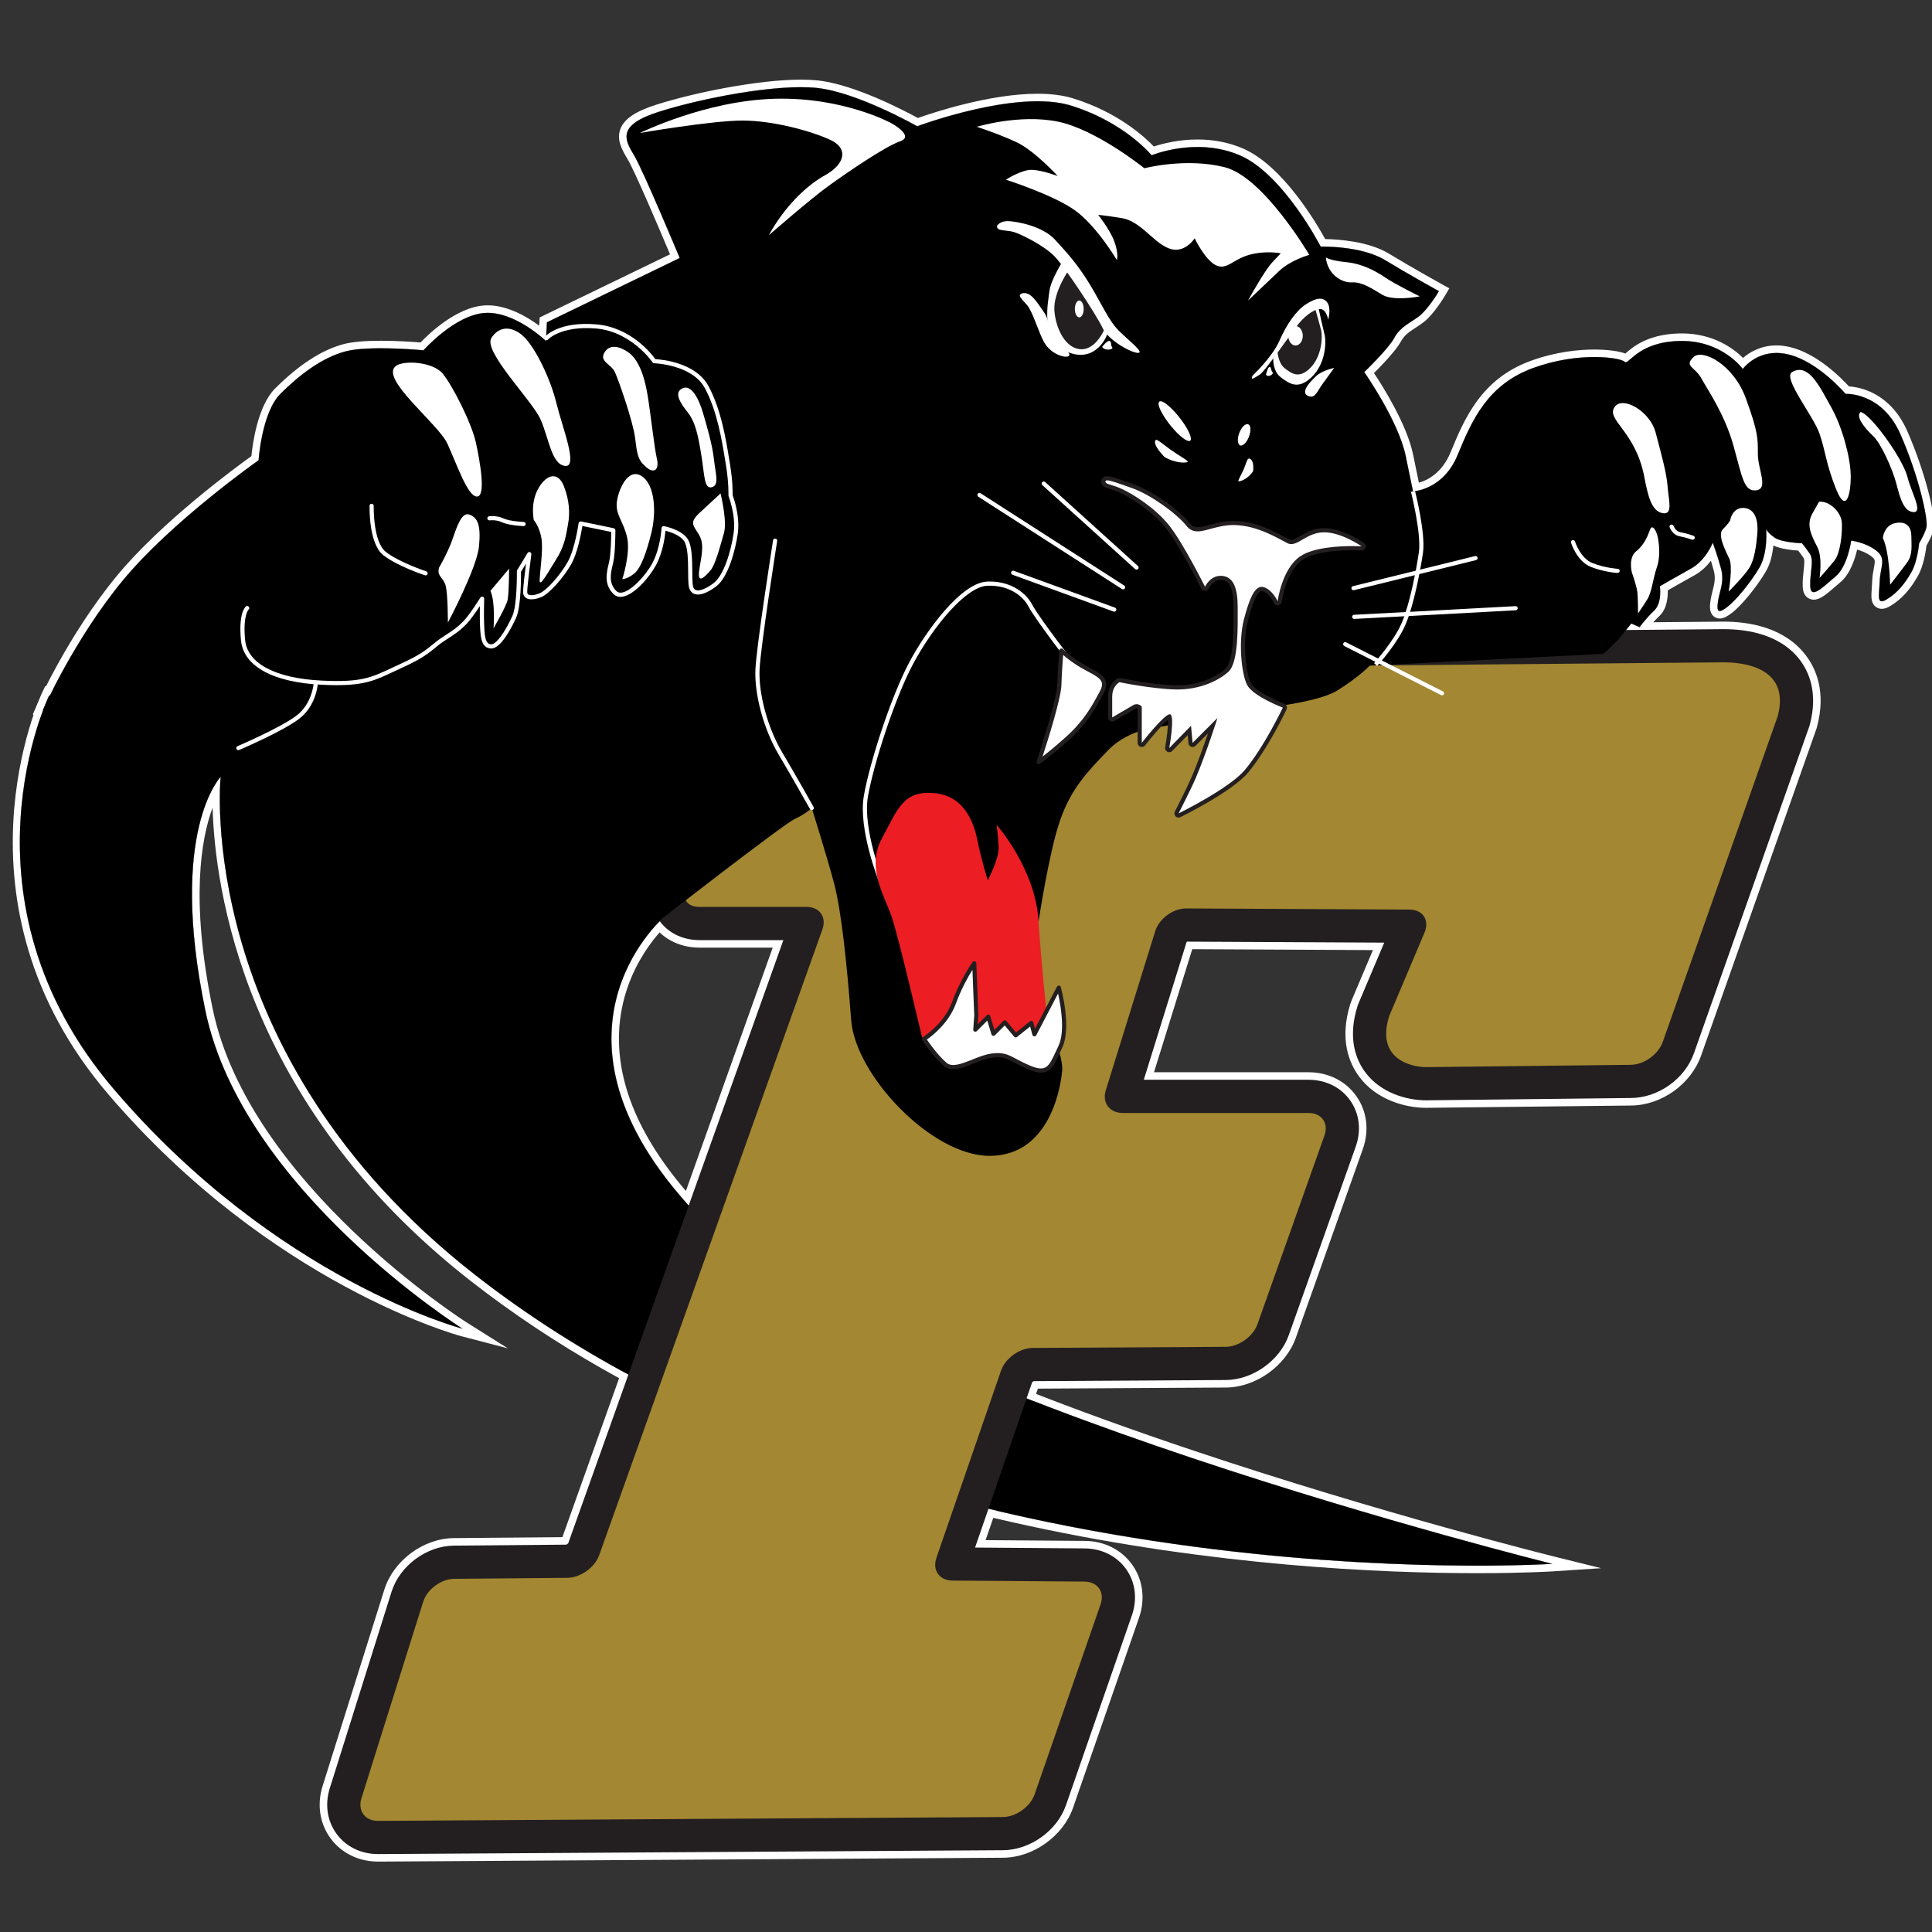 <?xml version="1.0" encoding="UTF-8"?>
<svg width="200px" height="200px" viewBox="0 0 200 200" version="1.1" xmlns="http://www.w3.org/2000/svg" xmlns:xlink="http://www.w3.org/1999/xlink">
    <rect x="0" y="0" width="200" height="200" fill="#333333" stroke="none"/>
    <!-- Generator: Sketch 51.3 (57544) - http://www.bohemiancoding.com/sketch -->
    <title>ferrum</title>
    <desc>Created with Sketch.</desc>
    <defs></defs>
    <g id="ferrum" stroke="none" stroke-width="1" fill="none" fill-rule="evenodd">
        <g id="ferrum_BGL" transform="translate(-2, 7)">
            <g id="ferrum" transform="translate(1.99, 0.071)">
                <g id="g10" transform="translate(101.278, 93.141) scale(-1, 1) rotate(-180) translate(-101.278, -93.141) translate(0.778, 0.641)" fill-rule="nonzero">
                    <g id="g12" transform="translate(0.401, 0)">
                        <path d="M177.255,127.583 L177.107,127.582 L85.523,126.762 C82.96,126.74 80.16,125.117 78.867,122.903 L67.046,102.698 C66.094,101.069 66.033,99.218 66.878,97.745 C67.724,96.271 69.353,95.392 71.238,95.392 L79.925,95.392 L57.653,32.956 C57.604,32.902 57.513,32.837 57.446,32.81 L45.824,32.71 C42.989,32.685 40.208,30.627 39.359,27.92 L32.969,7.59 C32.443,5.918 32.702,4.198 33.677,2.868 C34.652,1.541 36.214,0.778 37.962,0.778 L102.672,1.179 C105.469,1.196 108.268,3.201 109.181,5.842 L116.008,25.502 C116.587,27.178 116.37,28.915 115.413,30.269 C114.455,31.624 112.891,32.407 111.123,32.421 L99.769,32.509 L105.677,49.619 C105.719,49.661 105.791,49.713 105.845,49.737 L125.722,49.853 C128.506,49.867 131.311,51.86 132.241,54.488 L139.176,74.017 C139.772,75.696 139.562,77.437 138.601,78.796 C137.641,80.156 136.071,80.934 134.292,80.934 L117.236,80.934 L121.666,95.19 C121.685,95.205 121.707,95.222 121.727,95.234 L142.127,95.132 L139.47,88.855 L139.405,88.699 L139.354,88.54 C138.315,85.217 139.21,83.008 140.143,81.738 C141.731,79.578 144.447,78.808 146.46,78.808 L167.685,79.047 C170.503,79.074 173.239,81.022 174.189,83.68 L186.101,117.438 L186.148,117.571 L186.186,117.707 C187.053,121.005 186.087,123.184 185.127,124.432 C183.118,127.036 179.738,127.583 177.255,127.583 Z M177.255,124.147 C178.804,124.147 184.255,123.874 182.863,118.582 L170.952,84.836 C170.494,83.554 169.007,82.495 167.648,82.482 L146.499,82.245 C146.487,82.245 146.474,82.245 146.46,82.245 C145.068,82.245 141.216,82.978 142.634,87.515 L146.324,96.234 C146.815,97.503 146.101,98.548 144.741,98.554 L121.63,98.67 C121.624,98.67 121.621,98.67 121.617,98.67 C120.261,98.67 118.823,97.616 118.42,96.321 L113.306,79.86 C112.9,78.562 113.684,77.498 115.045,77.498 L134.292,77.498 C135.651,77.498 136.393,76.45 135.938,75.165 L129.003,55.634 C128.548,54.351 127.062,53.295 125.701,53.289 L105.739,53.174 C104.378,53.167 102.9,52.108 102.457,50.822 L95.769,31.448 C95.326,30.161 96.076,29.101 97.436,29.091 L111.097,28.986 C112.458,28.975 113.206,27.915 112.762,26.631 L105.935,6.966 C105.491,5.681 104.011,4.623 102.65,4.613 L37.979,4.215 C37.974,4.215 37.969,4.215 37.962,4.215 C36.612,4.215 35.841,5.267 36.247,6.559 L42.637,26.892 C43.046,28.191 44.494,29.262 45.854,29.273 L57.557,29.375 C58.918,29.386 60.405,30.445 60.862,31.727 L83.966,96.497 C84.423,97.779 83.683,98.827 82.323,98.827 L71.238,98.827 C69.878,98.827 69.325,99.789 70.012,100.963 L81.832,121.17 C82.519,122.345 84.195,123.315 85.554,123.327 L177.136,124.147 C177.174,124.147 177.214,124.147 177.255,124.147 Z" id="path14" fill="#FFFFFF"></path>
                        <path d="M177.255,124.147 L177.2,123.369 L85.56,122.548 C84.479,122.539 83.05,121.711 82.504,120.777 L70.684,100.57 C70.507,100.267 70.449,99.988 70.533,99.842 C70.616,99.696 70.887,99.606 71.238,99.606 L82.323,99.606 C83.228,99.606 84.007,99.236 84.462,98.591 C84.917,97.946 85.003,97.088 84.7,96.236 L61.595,31.466 C61.026,29.871 59.255,28.61 57.563,28.598 L45.861,28.495 C44.844,28.487 43.685,27.627 43.38,26.657 L36.99,6.326 C36.87,5.943 36.899,5.6 37.075,5.363 C37.249,5.124 37.564,4.993 37.962,4.993 L102.646,5.392 C103.672,5.4 104.865,6.253 105.199,7.22 L112.026,26.886 C112.157,27.263 112.138,27.601 111.971,27.836 C111.804,28.073 111.492,28.205 111.092,28.208 L97.43,28.312 C96.528,28.32 95.749,28.694 95.291,29.341 C94.833,29.988 94.739,30.849 95.033,31.701 L101.721,51.076 C102.274,52.68 104.037,53.943 105.735,53.952 L125.696,54.068 C126.724,54.073 127.927,54.926 128.269,55.894 L135.205,75.425 C135.338,75.801 135.322,76.134 135.159,76.363 C134.998,76.593 134.69,76.719 134.292,76.719 L115.045,76.719 C114.146,76.719 113.359,77.088 112.886,77.73 C112.413,78.373 112.295,79.234 112.562,80.092 L117.677,96.552 C118.182,98.177 119.912,99.449 121.617,99.449 L144.745,99.333 C145.654,99.328 146.429,98.953 146.87,98.305 C147.312,97.658 147.378,96.8 147.05,95.953 L143.351,87.211 C142.965,85.966 143.02,84.94 143.538,84.235 C144.241,83.279 145.706,83.023 146.46,83.023 L167.639,83.26 C168.668,83.271 169.873,84.128 170.219,85.097 L182.128,118.841 C182.455,120.097 182.348,121.133 181.789,121.858 C180.738,123.222 178.268,123.369 177.255,123.369 L177.255,124.147 Z M37.983,3.436 C37.069,3.436 36.288,3.804 35.819,4.44 C35.35,5.08 35.235,5.938 35.504,6.793 L41.895,27.126 C42.406,28.753 44.143,30.038 45.848,30.052 L57.55,30.153 C58.578,30.161 59.784,31.019 60.129,31.989 L83.234,96.759 C83.367,97.133 83.352,97.465 83.19,97.694 C83.028,97.922 82.72,98.049 82.323,98.049 L71.238,98.049 C70.303,98.049 69.553,98.42 69.182,99.067 C68.811,99.715 68.868,100.549 69.34,101.356 L81.16,121.563 C81.985,122.974 83.912,124.091 85.547,124.105 L177.255,124.926 C178.799,124.926 181.602,124.651 183.022,122.809 C183.891,121.682 184.091,120.193 183.615,118.384 L171.687,84.577 C171.117,82.981 169.347,81.72 167.654,81.703 L146.508,81.466 C145.99,81.466 143.576,81.556 142.284,83.313 C141.455,84.438 141.323,85.931 141.891,87.747 L145.608,96.537 C145.74,96.882 145.735,97.206 145.584,97.428 C145.433,97.65 145.131,97.773 144.737,97.776 L121.626,97.892 C120.608,97.892 119.462,97.05 119.164,96.09 L114.049,79.629 C113.929,79.243 113.961,78.897 114.14,78.653 C114.319,78.41 114.641,78.276 115.045,78.276 L134.292,78.276 C135.196,78.276 135.976,77.906 136.431,77.262 C136.887,76.619 136.975,75.759 136.673,74.905 L129.737,55.374 C129.171,53.776 127.399,52.519 125.705,52.511 L105.744,52.395 C104.718,52.389 103.527,51.537 103.193,50.568 L96.505,31.193 C96.374,30.815 96.395,30.476 96.562,30.24 C96.729,30.004 97.042,29.872 97.442,29.869 L111.103,29.764 C112.006,29.757 112.786,29.383 113.243,28.735 C113.7,28.088 113.793,27.229 113.498,26.377 L106.671,6.711 C106.117,5.11 104.353,3.846 102.655,3.835 L37.983,3.436 Z M177.259,126.805 L177.11,126.804 L85.53,125.984 C83.222,125.963 80.702,124.503 79.539,122.511 L67.718,102.304 C66.909,100.922 66.848,99.362 67.553,98.132 C68.258,96.904 69.635,96.17 71.238,96.17 L81.029,96.17 L58.227,32.431 C58.099,32.29 57.912,32.159 57.741,32.089 L57.453,32.032 L45.83,31.931 C43.317,31.91 40.855,30.085 40.102,27.688 L33.712,7.357 C33.261,5.924 33.477,4.456 34.304,3.329 C35.132,2.203 36.464,1.557 37.962,1.557 L102.668,1.957 C105.151,1.973 107.635,3.753 108.446,6.095 L115.273,25.757 C115.767,27.193 115.587,28.674 114.777,29.819 C113.967,30.965 112.632,31.63 111.117,31.642 L98.68,31.74 L105.121,50.165 C105.233,50.278 105.384,50.384 105.525,50.448 L105.84,50.516 L125.717,50.632 C128.192,50.644 130.681,52.414 131.507,54.748 L138.442,74.277 C138.952,75.714 138.778,77.197 137.966,78.346 C137.154,79.496 135.814,80.156 134.292,80.156 L116.178,80.156 L120.991,95.641 L121.516,96.014 L143.3,95.904 L140.095,88.302 C139.156,85.298 139.944,83.324 140.77,82.199 C142.185,80.272 144.638,79.587 146.46,79.587 L167.678,79.825 C170.183,79.85 172.612,81.582 173.456,83.942 L185.367,117.697 L186.186,117.707 L185.432,117.905 C186.218,120.896 185.365,122.847 184.51,123.956 C182.696,126.309 179.567,126.804 177.259,126.805 Z M37.966,0 C35.963,0 34.173,0.878 33.05,2.407 C31.926,3.939 31.625,5.914 32.227,7.826 L38.617,28.154 C39.562,31.168 42.658,33.461 45.817,33.488 L57.051,33.585 L78.821,94.613 L71.238,94.613 C69.072,94.613 67.189,95.638 66.203,97.357 C65.216,99.077 65.281,101.22 66.374,103.091 L78.195,123.296 C79.616,125.731 82.696,127.516 85.516,127.541 L177.255,128.362 C179.912,128.362 183.542,127.762 185.743,124.907 C186.811,123.52 187.886,121.112 186.938,117.509 L186.883,117.311 L174.922,83.421 C173.867,80.464 170.827,78.299 167.693,78.268 L146.47,78.03 C144.258,78.03 141.275,78.883 139.516,81.278 C138.477,82.692 137.476,85.141 138.611,88.772 L138.752,89.156 L140.955,94.359 L122.253,94.454 L118.293,81.713 L134.292,81.713 C136.326,81.713 138.13,80.814 139.237,79.244 C140.346,77.677 140.591,75.676 139.909,73.757 L132.975,54.228 C131.94,51.306 128.824,49.09 125.726,49.075 L106.274,48.962 L100.859,33.278 L111.129,33.199 C113.152,33.184 114.945,32.279 116.048,30.719 C117.152,29.158 117.405,27.165 116.744,25.248 L109.917,5.586 C108.901,2.65 105.789,0.419 102.677,0.4 L37.966,0 Z" id="path16" fill="#FFFFFF"></path>
                        <path d="M3.268,119.192 C3.268,119.192 6.49,126.494 11.536,132.614 C16.582,138.734 25.601,145.068 25.601,145.068 C25.601,145.068 25.923,150.007 27.856,151.94 C29.788,153.873 32.151,155.698 34.621,156.343 C37.09,156.987 42.673,156.45 42.673,156.45 C42.673,156.45 45.894,160.1 49.008,160.315 C52.122,160.529 55.343,157.415 55.343,157.415 L55.45,159.349 L69.193,166.005 C69.193,166.005 65.435,175.023 64.469,176.635 C63.503,178.245 62.644,179.749 67.046,181.144 C71.448,182.541 79.178,184.043 83.366,183.613 C87.553,183.184 93.78,179.641 93.78,179.641 C93.78,179.641 104.088,183.506 109.672,181.789 C115.254,180.071 118.046,176.635 118.046,176.635 C118.046,176.635 122.663,178.569 127.173,176.635 C131.682,174.701 135.547,167.186 135.547,167.186 C135.547,167.186 139.735,167.293 142.205,165.79 C144.674,164.288 147.788,162.571 147.788,162.571 C147.788,162.571 146.713,160.744 145.748,159.992 C144.781,159.242 143.815,158.919 143.171,157.738 C142.527,156.557 140.057,154.195 140.057,154.195 C140.057,154.195 143.601,149.148 144.352,145.498 C145.103,141.848 145.103,141.848 145.103,141.848 C145.103,141.848 148.217,141.955 149.72,145.605 C151.224,149.256 152.834,152.906 157.559,154.624 C162.283,156.343 166.577,155.698 167.006,155.268 C167.436,154.839 168.296,157.308 172.697,157.415 C177.099,157.523 179.246,154.517 179.246,154.517 C179.246,154.517 180.858,156.771 183.97,156.02 C187.084,155.268 189.876,151.94 189.876,151.94 C189.876,151.94 193.634,152.154 195.566,147.752 C197.499,143.351 198.466,138.841 198.251,138.09 C198.036,137.338 197.499,136.479 197.499,136.479 C197.499,136.479 197.338,134.6 196.694,133.473 C196.051,132.345 195.299,131.379 194.171,130.681 C193.044,129.983 193.366,131.057 193.419,132.559 C193.472,134.063 194.171,134.869 193.044,135.727 C191.915,136.586 190.467,136.747 190.467,136.747 C190.467,136.747 190.09,134.063 188.856,133.043 C187.621,132.023 186.279,130.574 186.226,132.023 C186.172,133.473 186.656,134.708 186.172,135.405 C185.689,136.103 185.367,136.479 185.367,136.479 C185.367,136.479 183.272,136.533 182.522,137.069 C181.77,137.606 181.662,137.928 181.662,137.928 C181.662,137.928 181.877,135.512 180.965,133.955 C180.053,132.398 178.496,130.52 177.636,129.876 C176.777,129.231 176.509,129.285 176.669,130.412 C176.831,131.54 177.368,132.452 176.991,133.848 C176.616,135.244 176.134,136.533 176.134,136.533 C176.134,136.533 175.434,134.708 173.877,133.848 C172.321,132.989 170.658,132.023 170.658,132.023 C170.658,132.023 170.925,130.305 170.066,129.5 C169.207,128.694 168.563,127.782 168.563,127.782 L167.704,128.158 L166.309,126.44 L164.824,125.026 L140.631,123.809 C140.631,123.809 139.559,122.664 137.267,121.233 C134.976,119.801 127.818,119.228 127.818,119.228 L119.157,117.509 C119.157,117.509 115.794,117.366 113.574,115.076 C111.354,112.786 109.71,111.067 108.565,107.775 C107.419,104.483 106.345,97.325 106.345,97.325 C106.345,97.325 106.343,94.533 106.273,93.245 C106.202,91.957 106.416,88.664 106.416,88.664 C106.416,88.664 108.994,83.938 108.779,81.791 C108.565,79.643 107.276,73.059 101.263,73.059 C95.251,73.059 87.375,81.436 86.946,87.089 C86.516,92.743 85.946,98.4 85.158,101.334 C84.369,104.268 82.866,109.064 82.866,109.064 C82.866,109.064 82.295,108.491 81.077,107.918 C79.859,107.346 66.332,96.824 66.332,96.824 L16.226,114.361 L3.268,119.192" id="path18" fill="#FFFFFF"></path>
                        <path d="M81.738,184.467 C77.328,184.467 70.756,183.137 66.81,181.887 C64.61,181.188 63.451,180.409 63.054,179.358 C62.618,178.206 63.274,177.113 63.801,176.235 C64.492,175.084 66.83,169.633 68.191,166.385 L55.111,160.05 L54.698,159.849 L54.673,159.391 L54.651,158.997 C53.412,159.91 51.395,161.104 49.318,161.104 C49.198,161.104 49.075,161.101 48.955,161.091 C46.076,160.892 43.241,158.175 42.362,157.258 C41.632,157.319 39.972,157.437 38.256,157.437 C36.585,157.437 35.295,157.322 34.424,157.095 C32.167,156.506 29.773,154.958 27.305,152.49 C25.497,150.682 24.978,146.735 24.856,145.494 C23.225,144.324 15.534,138.686 10.935,133.109 C5.879,126.976 2.689,119.808 2.556,119.506 L2.224,118.751 L2.997,118.463 L15.954,113.631 L66.074,96.089 L66.475,95.949 L66.81,96.21 C72.002,100.248 80.558,106.807 81.408,107.214 C81.822,107.407 82.167,107.603 82.45,107.78 C82.936,106.202 83.853,103.189 84.406,101.132 C85.055,98.715 85.632,94.102 86.169,87.029 C86.7,80.05 95.619,72.28 101.263,72.28 C108.258,72.28 109.396,80.138 109.553,81.714 C109.77,83.878 107.687,87.938 107.183,88.883 C107.141,89.566 106.992,92.138 107.05,93.202 C107.116,94.409 107.122,96.845 107.123,97.265 C107.227,97.942 108.243,104.485 109.299,107.519 C110.4,110.681 111.966,112.297 114.133,114.535 C116.114,116.578 119.159,116.73 119.19,116.732 L119.25,116.734 L119.308,116.746 L127.927,118.455 C128.868,118.532 135.338,119.109 137.68,120.573 C139.452,121.68 140.526,122.626 140.967,123.046 L164.862,124.248 L165.152,124.262 L165.361,124.461 L166.845,125.875 L166.882,125.91 L166.913,125.948 L167.936,127.207 L168.252,127.069 L168.833,126.814 L169.199,127.333 C169.205,127.341 169.812,128.194 170.598,128.931 C171.403,129.686 171.498,130.89 171.475,131.595 C172.067,131.936 173.186,132.577 174.254,133.166 C174.974,133.564 175.533,134.128 175.944,134.667 C176.043,134.346 176.146,133.999 176.241,133.645 C176.453,132.857 176.3,132.257 176.121,131.56 C176.039,131.233 175.953,130.895 175.898,130.523 C175.807,129.879 175.811,129.377 176.124,129.013 C176.311,128.8 176.571,128.682 176.861,128.682 C177.261,128.682 177.647,128.91 178.103,129.253 C179.078,129.983 180.696,131.957 181.636,133.562 C182.119,134.386 182.327,135.393 182.411,136.239 C183.19,135.873 184.355,135.754 184.98,135.717 C185.113,135.546 185.304,135.291 185.532,134.962 C185.666,134.77 185.602,134.204 185.543,133.657 C185.488,133.164 185.426,132.605 185.448,131.994 C185.496,130.698 186.407,130.633 186.59,130.633 C187.261,130.633 187.929,131.215 188.776,131.951 C188.966,132.117 189.161,132.285 189.351,132.443 C190.351,133.267 190.855,134.844 191.081,135.821 C191.518,135.696 192.087,135.477 192.571,135.108 C192.966,134.807 192.962,134.692 192.809,133.879 C192.742,133.529 192.66,133.093 192.642,132.587 C192.632,132.32 192.614,132.066 192.596,131.835 C192.537,131.014 192.494,130.423 192.884,130.004 C193.074,129.798 193.34,129.684 193.63,129.684 C193.913,129.684 194.207,129.788 194.581,130.019 C195.691,130.706 196.552,131.652 197.369,133.087 C197.972,134.139 198.195,135.693 198.255,136.227 C198.434,136.533 198.814,137.227 199,137.875 C199.313,138.972 198.17,143.762 196.28,148.065 C194.515,152.082 191.344,152.641 190.234,152.711 C189.466,153.556 186.972,156.097 184.154,156.777 C183.673,156.892 183.193,156.953 182.729,156.953 C181.088,156.953 179.931,156.234 179.269,155.661 C178.31,156.61 176.216,158.197 172.926,158.197 L172.677,158.194 C169.393,158.114 167.867,156.791 167.134,156.156 C167.115,156.139 167.098,156.123 167.081,156.109 C166.099,156.506 164.304,156.529 163.892,156.529 C162.354,156.529 159.961,156.327 157.292,155.356 C152.119,153.475 150.39,149.276 149.001,145.902 C148.1,143.715 146.576,142.986 145.713,142.744 L145.114,145.655 C144.48,148.74 142.017,152.66 141.067,154.093 C141.848,154.87 143.331,156.406 143.854,157.364 C144.22,158.035 144.718,158.359 145.349,158.77 C145.636,158.957 145.931,159.148 146.225,159.377 C147.278,160.198 148.34,161.974 148.458,162.175 L148.864,162.865 L148.163,163.251 C148.132,163.268 145.036,164.978 142.609,166.455 C140.484,167.749 137.302,167.942 136.014,167.964 C135.104,169.622 131.61,175.579 127.48,177.35 C126.052,177.963 124.479,178.273 122.803,178.273 C120.767,178.273 119.088,177.815 118.275,177.546 C117.315,178.552 114.54,181.105 109.9,182.533 C108.877,182.847 107.648,183.008 106.249,183.008 C101.249,183.008 95.333,181.023 93.849,180.495 C92.5,181.233 87.247,183.998 83.445,184.389 C82.936,184.44 82.361,184.467 81.738,184.467 Z M81.738,183.688 C82.323,183.688 82.869,183.665 83.366,183.613 C87.553,183.184 93.78,179.641 93.78,179.641 C93.78,179.641 100.681,182.229 106.249,182.229 C107.486,182.229 108.656,182.102 109.672,181.789 C115.254,180.071 118.046,176.635 118.046,176.635 C118.046,176.635 120.098,177.494 122.803,177.494 C124.155,177.494 125.669,177.28 127.173,176.635 C131.682,174.701 135.547,167.186 135.547,167.186 C135.547,167.186 135.613,167.187 135.734,167.187 C136.571,167.187 140.044,167.105 142.205,165.79 C144.674,164.288 147.788,162.571 147.788,162.571 C147.788,162.571 146.713,160.744 145.748,159.992 C144.781,159.242 143.815,158.919 143.171,157.738 C142.527,156.557 140.057,154.195 140.057,154.195 C140.057,154.195 143.601,149.148 144.352,145.498 C145.103,141.848 145.103,141.848 145.103,141.848 C145.103,141.848 148.217,141.955 149.72,145.605 C151.224,149.256 152.834,152.906 157.559,154.624 C159.921,155.482 162.175,155.751 163.892,155.751 C165.61,155.751 166.792,155.482 167.006,155.268 C167.041,155.234 167.078,155.218 167.119,155.218 C167.595,155.218 168.646,157.316 172.697,157.415 C172.774,157.418 172.85,157.418 172.926,157.418 C177.175,157.418 179.246,154.517 179.246,154.517 C179.246,154.517 180.431,156.174 182.729,156.174 C183.112,156.174 183.526,156.128 183.97,156.02 C187.084,155.268 189.876,151.94 189.876,151.94 C189.876,151.94 189.905,151.941 189.961,151.941 C190.528,151.941 193.805,151.763 195.566,147.752 C197.499,143.351 198.466,138.841 198.251,138.09 C198.036,137.338 197.499,136.479 197.499,136.479 C197.499,136.479 197.338,134.6 196.694,133.473 C196.051,132.345 195.299,131.379 194.171,130.681 C193.928,130.531 193.754,130.463 193.63,130.463 C193.169,130.463 193.377,131.379 193.419,132.559 C193.472,134.063 194.171,134.869 193.044,135.727 C191.915,136.586 190.467,136.747 190.467,136.747 C190.467,136.747 190.09,134.063 188.856,133.043 C187.995,132.331 187.081,131.412 186.59,131.412 C186.376,131.412 186.242,131.584 186.226,132.023 C186.172,133.473 186.656,134.708 186.172,135.405 C185.689,136.103 185.367,136.479 185.367,136.479 C185.367,136.479 183.272,136.533 182.522,137.069 C181.77,137.606 181.662,137.928 181.662,137.928 C181.662,137.928 181.877,135.512 180.965,133.955 C180.053,132.398 178.496,130.52 177.636,129.876 C177.28,129.608 177.024,129.461 176.861,129.461 C176.629,129.461 176.576,129.754 176.669,130.412 C176.831,131.54 177.368,132.452 176.991,133.848 C176.616,135.244 176.134,136.533 176.134,136.533 C176.134,136.533 175.434,134.708 173.877,133.848 C172.321,132.989 170.658,132.023 170.658,132.023 C170.658,132.023 170.925,130.305 170.066,129.5 C169.207,128.694 168.563,127.782 168.563,127.782 L167.704,128.158 L166.309,126.44 L164.824,125.026 L140.631,123.809 C140.631,123.809 139.559,122.664 137.267,121.233 C134.976,119.801 127.818,119.228 127.818,119.228 L119.157,117.509 C119.157,117.509 115.794,117.366 113.574,115.076 C111.354,112.786 109.71,111.067 108.565,107.775 C107.419,104.483 106.345,97.325 106.345,97.325 C106.345,97.325 106.343,94.533 106.273,93.245 C106.202,91.957 106.416,88.664 106.416,88.664 C106.416,88.664 108.994,83.938 108.779,81.791 C108.565,79.643 107.276,73.059 101.263,73.059 C95.251,73.059 87.375,81.436 86.946,87.089 C86.516,92.743 85.946,98.4 85.158,101.334 C84.369,104.268 82.866,109.064 82.866,109.064 C82.866,109.064 82.295,108.491 81.077,107.918 C79.859,107.346 66.332,96.824 66.332,96.824 L16.226,114.361 L3.268,119.192 C3.268,119.192 6.49,126.494 11.536,132.614 C16.582,138.734 25.601,145.068 25.601,145.068 C25.601,145.068 25.923,150.007 27.856,151.94 C29.788,153.873 32.151,155.698 34.621,156.343 C35.548,156.584 36.913,156.659 38.256,156.659 C40.494,156.659 42.673,156.45 42.673,156.45 C42.673,156.45 45.894,160.1 49.008,160.315 C49.111,160.322 49.215,160.325 49.318,160.325 C52.333,160.325 55.343,157.415 55.343,157.415 L55.45,159.349 L69.193,166.005 C69.193,166.005 65.435,175.023 64.469,176.635 C63.503,178.245 62.644,179.749 67.046,181.144 C70.925,182.374 77.392,183.688 81.738,183.688 Z" id="path20" fill="#FFFFFF"></path>
                        <path d="M159.53,30.822 C159.53,30.822 89.538,48.141 71.629,66.326 C53.019,85.223 67.479,97.678 67.479,97.678 L3.916,120.726 C3.916,120.726 -6.248,99.681 10.645,79.926 C27.536,60.17 46.72,55.16 46.72,55.16 C46.72,55.16 23.958,69.474 20.093,88.086 C16.227,106.697 21.667,112.28 21.667,112.28 C21.667,112.28 18.725,83.634 48.008,60.743 C91.959,26.385 159.53,30.822 159.53,30.822" id="path22" fill="#FFFFFF"></path>
                        <path d="M3.52,121.698 L3.215,121.064 C3.11,120.85 -6.974,99.332 10.053,79.42 C26.909,59.706 46.329,54.457 46.523,54.407 L51.403,53.131 L47.134,55.818 C46.909,55.959 24.607,70.176 20.855,88.244 C18.51,99.535 19.662,105.923 20.838,109.106 C21.07,100.862 24.014,78.512 47.529,60.13 C82.479,32.807 132.073,29.857 151.774,29.857 C156.651,29.857 159.552,30.044 159.58,30.046 L164.582,30.374 L159.717,31.578 C159.541,31.621 142.014,35.979 122.532,42.497 C96.83,51.096 79.42,59.525 72.184,66.872 C65.784,73.371 62.667,79.763 62.918,85.874 C63.205,92.892 67.939,97.046 67.987,97.088 L68.995,97.956 L67.744,98.41 L4.181,121.458 L3.52,121.698 Z M3.916,120.726 L67.479,97.678 C67.479,97.678 53.019,85.223 71.629,66.326 C89.538,48.141 159.53,30.822 159.53,30.822 C159.53,30.822 156.682,30.636 151.774,30.636 C132.778,30.636 82.934,33.44 48.008,60.743 C18.725,83.634 21.667,112.28 21.667,112.28 C21.667,112.28 16.227,106.697 20.093,88.086 C23.958,69.474 46.72,55.16 46.72,55.16 C46.72,55.16 27.536,60.17 10.645,79.926 C-6.248,99.681 3.916,120.726 3.916,120.726 Z" id="path24" fill="#FFFFFF"></path>
                        <path d="M159.53,30.822 C159.53,30.822 89.538,48.141 71.629,66.326 C53.019,85.223 67.479,97.678 67.479,97.678 L3.916,120.726 C3.916,120.726 -6.248,99.681 10.645,79.926 C27.536,60.17 46.72,55.16 46.72,55.16 C46.72,55.16 23.958,69.474 20.093,88.086 C16.227,106.697 21.667,112.28 21.667,112.28 C21.667,112.28 18.725,83.634 48.008,60.743 C91.959,26.385 159.53,30.822 159.53,30.822" id="path26" fill="#000000"></path>
                        <path d="M37.962,2.497 C36.768,2.497 35.71,3.002 35.062,3.883 C34.414,4.768 34.249,5.929 34.608,7.075 L40.998,27.406 C41.625,29.398 43.75,30.973 45.839,30.992 L57.542,31.092 C58.186,31.098 59.028,31.698 59.243,32.302 C59.243,32.302 82.35,97.083 82.352,97.087 L71.238,97.11 C69.958,97.11 68.911,97.653 68.367,98.6 C67.824,99.547 67.883,100.724 68.529,101.829 L80.35,122.037 C81.342,123.734 83.572,125.028 85.539,125.044 C85.539,125.044 177.124,125.864 177.125,125.864 C178.978,125.864 182.102,125.54 183.766,123.383 C184.493,122.44 185.214,120.766 184.523,118.144 L172.573,84.264 C171.866,82.287 169.756,80.785 167.664,80.764 C167.664,80.764 146.518,80.526 146.516,80.526 C145.903,80.526 143.085,80.637 141.527,82.756 C140.828,83.705 140.17,85.389 140.995,88.027 L144.706,96.815 L121.621,96.952 C121.01,96.952 120.24,96.388 120.061,95.811 L114.946,79.35 C114.928,79.293 114.921,79.248 114.918,79.216 C114.924,79.217 134.292,79.216 134.292,79.216 C135.505,79.216 136.564,78.7 137.199,77.805 C137.832,76.908 137.963,75.737 137.557,74.592 L130.622,55.059 C129.92,53.081 127.809,51.582 125.71,51.571 L105.749,51.456 C105.114,51.453 104.288,50.861 104.082,50.262 C104.082,50.262 97.375,30.832 97.371,30.81 C97.391,30.81 111.111,30.703 111.111,30.703 C112.318,30.695 113.376,30.175 114.01,29.278 C114.644,28.379 114.78,27.21 114.386,26.069 L107.558,6.403 C106.871,4.417 104.766,2.91 102.661,2.896 L37.962,2.497" id="path28" fill="#A38732"></path>
                        <path d="M177.255,127.583 L177.107,127.582 L85.523,126.762 C82.96,126.74 80.16,125.117 78.867,122.903 L67.046,102.698 C66.094,101.069 66.033,99.218 66.878,97.745 C67.724,96.271 69.353,95.392 71.238,95.392 L79.925,95.392 L57.653,32.956 C57.604,32.902 57.513,32.837 57.446,32.81 L45.824,32.71 C42.989,32.685 40.208,30.627 39.359,27.92 L32.969,7.59 C32.443,5.918 32.702,4.198 33.677,2.868 C34.652,1.541 36.214,0.778 37.962,0.778 L102.672,1.179 C105.469,1.196 108.268,3.201 109.181,5.842 L116.008,25.502 C116.587,27.178 116.37,28.915 115.413,30.269 C114.455,31.624 112.891,32.407 111.123,32.421 L99.769,32.509 L105.677,49.619 C105.719,49.661 105.791,49.713 105.845,49.737 L125.722,49.853 C128.506,49.867 131.311,51.86 132.241,54.488 L139.176,74.017 C139.772,75.696 139.562,77.437 138.601,78.796 C137.641,80.156 136.071,80.934 134.292,80.934 L117.236,80.934 L121.666,95.19 C121.685,95.205 121.707,95.222 121.727,95.234 L142.127,95.132 L139.47,88.855 L139.405,88.699 L139.354,88.54 C138.315,85.217 139.21,83.008 140.143,81.738 C141.731,79.578 144.447,78.808 146.46,78.808 L167.685,79.047 C170.503,79.074 173.239,81.022 174.189,83.68 L186.101,117.438 L186.148,117.571 L186.186,117.707 C187.053,121.005 186.087,123.184 185.127,124.432 C183.118,127.036 179.738,127.583 177.255,127.583 Z M177.255,124.147 C178.804,124.147 184.255,123.874 182.863,118.582 L170.952,84.836 C170.494,83.554 169.007,82.495 167.648,82.482 L146.499,82.245 C146.487,82.245 146.474,82.245 146.46,82.245 C145.068,82.245 141.216,82.978 142.634,87.515 L146.324,96.234 C146.815,97.503 146.101,98.548 144.741,98.554 L121.63,98.67 C121.624,98.67 121.621,98.67 121.617,98.67 C120.261,98.67 118.823,97.616 118.42,96.321 L113.306,79.86 C112.9,78.562 113.684,77.498 115.045,77.498 L134.292,77.498 C135.651,77.498 136.393,76.45 135.938,75.165 L129.003,55.634 C128.548,54.351 127.062,53.295 125.701,53.289 L105.739,53.174 C104.378,53.167 102.9,52.108 102.457,50.822 L95.769,31.448 C95.326,30.161 96.076,29.101 97.436,29.091 L111.097,28.986 C112.458,28.975 113.206,27.915 112.762,26.631 L105.935,6.966 C105.491,5.681 104.011,4.623 102.65,4.613 L37.979,4.215 C37.974,4.215 37.969,4.215 37.962,4.215 C36.612,4.215 35.841,5.267 36.247,6.559 L42.637,26.892 C43.046,28.191 44.494,29.262 45.854,29.273 L57.557,29.375 C58.918,29.386 60.405,30.445 60.862,31.727 L83.966,96.497 C84.423,97.779 83.683,98.827 82.323,98.827 L71.238,98.827 C69.878,98.827 69.325,99.789 70.012,100.963 L81.832,121.17 C82.519,122.345 84.195,123.315 85.554,123.327 L177.136,124.147 C177.174,124.147 177.214,124.147 177.255,124.147 Z" id="path30" fill="#231F20"></path>
                        <path d="M3.268,119.192 C3.268,119.192 6.49,126.494 11.536,132.614 C16.582,138.734 25.601,145.068 25.601,145.068 C25.601,145.068 25.923,150.007 27.856,151.94 C29.788,153.873 32.151,155.698 34.621,156.343 C37.09,156.987 42.673,156.45 42.673,156.45 C42.673,156.45 45.894,160.1 49.008,160.315 C52.122,160.529 55.343,157.415 55.343,157.415 L55.45,159.349 L69.193,166.005 C69.193,166.005 65.435,175.023 64.469,176.635 C63.503,178.245 62.644,179.749 67.046,181.144 C71.448,182.541 79.178,184.043 83.366,183.613 C87.553,183.184 93.78,179.641 93.78,179.641 C93.78,179.641 104.088,183.506 109.672,181.789 C115.254,180.071 118.046,176.635 118.046,176.635 C118.046,176.635 122.663,178.569 127.173,176.635 C131.682,174.701 135.547,167.186 135.547,167.186 C135.547,167.186 139.735,167.293 142.205,165.79 C144.674,164.288 147.788,162.571 147.788,162.571 C147.788,162.571 146.713,160.744 145.748,159.992 C144.781,159.242 143.815,158.919 143.171,157.738 C142.527,156.557 140.057,154.195 140.057,154.195 C140.057,154.195 143.601,149.148 144.352,145.498 C145.103,141.848 145.103,141.848 145.103,141.848 C145.103,141.848 148.217,141.955 149.72,145.605 C151.224,149.256 152.834,152.906 157.559,154.624 C162.283,156.343 166.577,155.698 167.006,155.268 C167.436,154.839 168.296,157.308 172.697,157.415 C177.099,157.523 179.246,154.517 179.246,154.517 C179.246,154.517 180.858,156.771 183.97,156.02 C187.084,155.268 189.876,151.94 189.876,151.94 C189.876,151.94 193.634,152.154 195.566,147.752 C197.499,143.351 198.466,138.841 198.251,138.09 C198.036,137.338 197.499,136.479 197.499,136.479 C197.499,136.479 197.338,134.6 196.694,133.473 C196.051,132.345 195.299,131.379 194.171,130.681 C193.044,129.983 193.366,131.057 193.419,132.559 C193.472,134.063 194.171,134.869 193.044,135.727 C191.915,136.586 190.467,136.747 190.467,136.747 C190.467,136.747 190.09,134.063 188.856,133.043 C187.621,132.023 186.279,130.574 186.226,132.023 C186.172,133.473 186.656,134.708 186.172,135.405 C185.689,136.103 185.367,136.479 185.367,136.479 C185.367,136.479 183.272,136.533 182.522,137.069 C181.77,137.606 181.662,137.928 181.662,137.928 C181.662,137.928 181.877,135.512 180.965,133.955 C180.053,132.398 178.496,130.52 177.636,129.876 C176.777,129.231 176.509,129.285 176.669,130.412 C176.831,131.54 177.368,132.452 176.991,133.848 C176.616,135.244 176.134,136.533 176.134,136.533 C176.134,136.533 175.434,134.708 173.877,133.848 C172.321,132.989 170.658,132.023 170.658,132.023 C170.658,132.023 170.925,130.305 170.066,129.5 C169.207,128.694 168.563,127.782 168.563,127.782 L167.704,128.158 L166.309,126.44 L164.824,125.026 L140.631,123.809 C140.631,123.809 139.559,122.664 137.267,121.233 C134.976,119.801 127.818,119.228 127.818,119.228 L119.157,117.509 C119.157,117.509 115.794,117.366 113.574,115.076 C111.354,112.786 109.71,111.067 108.565,107.775 C107.419,104.483 106.345,97.325 106.345,97.325 C106.345,97.325 106.343,94.533 106.273,93.245 C106.202,91.957 106.416,88.664 106.416,88.664 C106.416,88.664 108.994,83.938 108.779,81.791 C108.565,79.643 107.276,73.059 101.263,73.059 C95.251,73.059 87.375,81.436 86.946,87.089 C86.516,92.743 85.946,98.4 85.158,101.334 C84.369,104.268 82.866,109.064 82.866,109.064 C82.866,109.064 82.295,108.491 81.077,107.918 C79.859,107.346 66.332,96.824 66.332,96.824 L16.226,114.361 L3.268,119.192" id="path32" fill="#000000"></path>
                        <path d="M63.254,132.757 C63.254,132.757 64.113,135.406 63.756,137.052 C63.398,138.697 62.54,139.414 62.682,140.702 C62.825,141.991 63.828,144.352 65.259,143.422 C66.69,142.491 66.76,139.556 66.26,137.552 C65.76,135.549 65.189,133.9 64.472,133.329 C63.756,132.757 63.254,132.757 63.254,132.757" id="path34" fill="#FFFFFF"></path>
                        <path d="M71.414,139.771 L73.42,141.632 C73.42,141.632 74.134,138.769 73.777,137.552 C73.42,136.335 72.917,134.261 72.345,133.616 C71.773,132.972 71.056,132.255 71.199,133.543 C71.344,134.832 71.844,136.265 71.199,137.338 C70.556,138.411 70.126,138.626 71.414,139.771" id="path36" fill="#FFFFFF"></path>
                        <path d="M54.089,138.875 C54.089,138.875 53.697,140.701 54.591,142.205 C55.485,143.708 56.631,143.852 57.203,142.384 C57.775,140.916 57.847,139.628 57.633,138.447 C57.417,137.266 57.309,136.229 56.379,134.76 C55.45,133.293 54.698,131.861 54.698,132.649 C54.698,133.436 55.091,135.799 54.876,137.016 C54.661,138.232 54.089,138.875 54.089,138.875" id="path38" fill="#FFFFFF"></path>
                        <path d="M44.284,133.955 C44.284,133.955 45.197,135.512 45.68,136.908 C46.162,138.304 46.645,139.754 47.451,139.431 C48.257,139.109 48.632,138.411 48.417,136.156 C48.202,133.902 45.197,128.265 45.197,128.265 C45.197,128.265 45.197,131.111 44.981,132.023 C44.767,132.936 44.015,133.043 44.284,133.955" id="path40" fill="#FFFFFF"></path>
                        <path d="M39.827,154.839 C40.647,155.435 43.64,155.268 44.659,154.034 C45.68,152.799 47.666,148.88 48.095,146.893 C48.525,144.908 49.169,141.31 48.202,141.31 C47.237,141.31 46.109,144.692 45.143,146.786 C44.176,148.88 38.056,153.55 39.827,154.839" id="path42" fill="#FFFFFF"></path>
                        <path d="M49.705,157.738 C50.376,158.762 51.477,159.08 52.766,158.114 C54.055,157.148 55.772,153.658 56.416,151.027 C57.06,148.396 58.724,144.317 57.328,144.478 C55.933,144.638 55.664,147.27 54.806,149.256 C53.947,151.242 48.794,156.343 49.705,157.738" id="path44" fill="#FFFFFF"></path>
                        <path d="M61.355,156.128 C61.813,157.045 62.805,156.987 63.878,156.235 C64.952,155.484 65.542,153.765 65.865,151.833 C66.187,149.9 66.563,146.356 66.831,145.229 C67.099,144.102 66.563,143.619 65.703,144.37 C64.845,145.122 64.791,145.659 64.576,147.377 C64.362,149.094 62.859,153.39 62.482,154.195 C62.107,155 60.926,155.268 61.355,156.128" id="path46" fill="#FFFFFF"></path>
                        <path d="M69.408,152.477 C70.431,153.061 71.233,151.242 71.609,149.953 C71.985,148.666 72.575,146.679 72.737,145.176 C72.898,143.672 73.327,142.491 72.521,142.277 C71.716,142.062 71.77,143.512 71.448,145.498 C71.126,147.484 70.857,148.987 69.998,150.06 C69.14,151.135 68.656,152.047 69.408,152.477" id="path48" fill="#FFFFFF"></path>
                        <path d="M33.686,121.785 C33.236,121.785 32.741,121.797 32.194,121.823 C27.109,122.06 24.04,123.734 23.777,126.418 C23.506,129.189 24.202,129.864 24.282,129.932 C24.372,130.008 24.506,129.998 24.585,129.906 C24.661,129.816 24.649,129.681 24.558,129.604 C24.558,129.602 23.956,128.995 24.205,126.461 C24.445,124.011 27.364,122.477 32.215,122.252 C36.201,122.065 37.246,122.562 39.338,123.544 C39.643,123.688 39.97,123.842 40.329,124.004 C42.271,124.884 42.955,125.446 43.618,125.99 C43.92,126.237 44.205,126.471 44.596,126.727 L44.787,126.851 C45.863,127.553 46.118,127.719 46.762,128.363 C47.435,129.035 48.545,130.829 48.557,130.847 C48.608,130.929 48.709,130.967 48.801,130.94 C48.894,130.912 48.957,130.825 48.954,130.728 C48.954,130.71 48.901,128.952 48.954,127.9 C49.011,126.75 49.088,126.048 49.667,126.01 C49.673,126.009 49.68,126.009 49.687,126.009 C50.19,126.009 51.083,127.207 51.872,128.945 C52.383,130.068 52.337,133.542 52.337,133.577 C52.336,133.617 52.347,133.657 52.367,133.691 L53.441,135.462 C53.493,135.55 53.599,135.588 53.696,135.553 C53.792,135.52 53.851,135.423 53.837,135.323 C53.833,135.29 53.409,132.108 53.409,131.432 C53.409,131.265 53.475,131.202 53.524,131.17 C53.73,131.035 54.211,131.089 54.722,131.308 C55.427,131.609 56.785,133.127 57.572,134.492 C58.347,135.836 58.723,138.521 58.727,138.547 C58.735,138.607 58.767,138.659 58.816,138.694 C58.865,138.728 58.925,138.74 58.983,138.729 L62.366,138.031 C62.465,138.011 62.536,137.922 62.536,137.82 C62.536,137.725 62.534,135.477 62.316,134.5 L62.255,134.233 C62.048,133.35 61.814,132.351 62.634,131.531 C62.78,131.385 62.966,131.334 63.2,131.366 C64.156,131.508 65.664,133.102 66.373,134.433 C67.199,135.981 67.314,138.026 67.315,138.047 C67.317,138.109 67.347,138.166 67.396,138.205 C67.445,138.242 67.507,138.258 67.569,138.247 C67.642,138.233 69.385,137.896 70.018,136.918 C70.472,136.215 70.484,134.817 70.496,133.583 C70.5,133.094 70.505,132.634 70.535,132.255 C70.561,131.926 70.665,131.719 70.845,131.639 C71.205,131.48 71.922,131.752 72.714,132.355 C73.735,133.133 74.5,135.583 74.778,137.53 C75.036,139.331 74.263,141.319 74.254,141.339 C74.244,141.367 74.238,141.397 74.24,141.427 C74.24,141.439 74.288,142.719 73.974,144.603 L73.894,145.09 C73.564,147.123 73.065,150.194 71.796,152.535 C70.477,154.971 66.596,155.107 66.557,155.108 C66.487,155.11 66.423,155.145 66.385,155.202 C66.363,155.234 64.192,158.395 60.531,158.705 C56.902,159.011 55.568,157.577 55.556,157.562 C55.478,157.475 55.342,157.467 55.252,157.545 C55.165,157.622 55.155,157.756 55.233,157.847 C55.29,157.914 56.691,159.468 60.568,159.133 C64.126,158.832 66.282,156.081 66.677,155.532 C67.356,155.495 70.849,155.184 72.173,152.741 C73.476,150.334 73.983,147.22 74.318,145.159 L74.398,144.674 C74.691,142.919 74.677,141.703 74.67,141.454 C74.788,141.142 75.459,139.254 75.204,137.469 C74.98,135.903 74.259,132.992 72.974,132.013 C72.527,131.673 71.411,130.917 70.669,131.247 C70.44,131.349 70.157,131.601 70.106,132.221 C70.075,132.615 70.071,133.084 70.067,133.579 C70.056,134.754 70.043,136.086 69.658,136.685 C69.248,137.317 68.196,137.649 67.724,137.77 C67.667,137.154 67.456,135.55 66.752,134.231 C66.079,132.969 64.492,131.124 63.263,130.941 C62.892,130.883 62.571,130.984 62.33,131.227 C61.342,132.216 61.616,133.388 61.837,134.331 L61.897,134.593 C62.071,135.373 62.101,137.093 62.106,137.646 L59.118,138.262 C59.009,137.568 58.634,135.472 57.945,134.277 C57.105,132.823 55.678,131.251 54.89,130.913 C54.64,130.807 53.785,130.484 53.288,130.811 C53.148,130.904 52.98,131.086 52.98,131.432 C52.98,131.889 53.155,133.359 53.282,134.371 L52.766,133.522 C52.772,133.025 52.78,129.904 52.263,128.767 C51.824,127.8 50.704,125.58 49.685,125.58 C49.669,125.58 49.653,125.58 49.638,125.582 C48.637,125.647 48.58,126.781 48.525,127.879 C48.494,128.501 48.499,129.361 48.508,129.976 C48.112,129.374 47.511,128.504 47.066,128.059 C46.389,127.384 46.1,127.194 45.022,126.492 L44.83,126.367 C44.459,126.125 44.183,125.898 43.89,125.658 C43.238,125.123 42.5,124.516 40.507,123.614 C40.149,123.451 39.824,123.298 39.52,123.156 C37.712,122.305 36.606,121.785 33.686,121.785" id="path50" fill="#FFFFFF"></path>
                        <path d="M23.508,115.058 C23.424,115.058 23.345,115.107 23.31,115.189 C23.263,115.298 23.314,115.424 23.423,115.471 C23.467,115.489 27.822,117.354 29.498,118.613 C31.114,119.824 31.291,121.872 31.293,121.893 C31.301,122.011 31.412,122.107 31.522,122.09 C31.641,122.082 31.729,121.978 31.721,121.86 C31.714,121.769 31.532,119.6 29.756,118.269 C28.037,116.98 23.773,115.153 23.592,115.075 C23.564,115.064 23.536,115.058 23.508,115.058" id="path52" fill="#FFFFFF"></path>
                        <path d="M42.887,133.149 C42.865,133.149 42.843,133.153 42.82,133.161 C42.705,133.198 39.976,134.098 38.516,135.235 C36.997,136.416 37.086,140.189 37.09,140.35 C37.092,140.469 37.175,140.581 37.311,140.558 C37.429,140.555 37.522,140.456 37.519,140.338 C37.518,140.301 37.432,136.622 38.778,135.575 C40.181,134.484 42.927,133.577 42.955,133.568 C43.067,133.532 43.129,133.41 43.092,133.298 C43.062,133.207 42.978,133.149 42.887,133.149" id="path54" fill="#FFFFFF"></path>
                        <path d="M49.598,131.54 L51.531,133.848 C51.531,133.848 51.531,131.272 51.37,130.574 C51.209,129.876 49.921,127.674 49.921,127.674 C49.921,127.674 50.135,130.412 49.598,131.54" id="path56" fill="#FFFFFF"></path>
                        <path d="M165.987,150.598 C166.815,151.747 169.636,150.169 170.228,147.913 C170.818,145.659 171.355,143.78 171.463,142.33 C171.57,140.881 172.053,139.377 170.925,139.593 C169.798,139.807 169.423,141.38 169.046,143.351 C168.134,148.128 165.021,149.256 165.987,150.598" id="path58" fill="#FFFFFF"></path>
                        <path d="M174.147,155.753 C175.072,156.626 178.281,155 179.568,151.456 C180.858,147.913 180.803,147.27 180.803,145.713 C180.803,144.156 181.93,142.116 180.643,141.955 C179.355,141.794 179.193,143.297 178.281,146.572 C177.368,149.846 175.596,152.37 174.952,153.55 C174.307,154.731 173.127,154.785 174.147,155.753" id="path60" fill="#FFFFFF"></path>
                        <path d="M184.347,154.195 C186.083,155.2 187.246,152.584 188.373,150.598 C189.5,148.612 190.358,145.498 190.413,143.619 C190.467,141.74 189.983,139.377 188.91,142.062 C187.836,144.746 187.836,145.927 187.191,147.806 C186.548,149.685 183.327,153.604 184.347,154.195" id="path62" fill="#FFFFFF"></path>
                        <path d="M191.433,150.06 C191.433,150.06 191.862,150.06 193.044,148.666 C194.224,147.27 195.942,144.746 196.318,143.242 C196.694,141.74 197.928,139.646 196.909,139.7 C195.889,139.754 195.514,141.203 195.137,142.652 C194.761,144.102 193.58,146.786 192.722,147.591 C191.862,148.396 190.897,149.578 191.433,150.06" id="path64" fill="#FFFFFF"></path>
                        <path d="M193.742,137.016 C193.742,137.016 193.849,138.358 195.084,138.573 C196.318,138.787 196.694,138.036 196.694,137.177 C196.694,136.317 196.856,135.298 196.264,134.492 C195.674,133.687 194.494,132.184 194.494,132.184 C194.494,132.184 194.439,135.566 193.742,137.016" id="path66" fill="#FFFFFF"></path>
                        <path d="M187.138,140.773 C188.213,140.881 189.447,139.7 189.5,138.573 C189.553,137.445 189.34,135.459 188.748,134.708 C188.158,133.955 187.191,132.882 187.191,132.882 C187.191,132.882 187.514,134.976 186.978,136.049 C186.441,137.123 185.743,138.304 186.441,139.538 C187.138,140.773 187.138,140.773 187.138,140.773" id="path68" fill="#FFFFFF"></path>
                        <path d="M177.921,138.805 C177.921,138.805 178.134,140.201 179.352,140.13 C180.569,140.058 180.856,138.734 180.749,137.481 C180.641,136.228 180.462,134.797 179.926,133.938 C179.389,133.079 177.778,131.469 177.778,131.469 C177.778,131.469 178.242,134.009 177.849,134.869 C177.457,135.727 176.598,137.339 177.169,137.91 C177.742,138.483 177.921,138.805 177.921,138.805" id="path70" fill="#FFFFFF"></path>
                        <path d="M174.057,136.837 C174.033,136.837 174.008,136.841 173.985,136.849 C173.979,136.851 173.278,137.095 172.694,137.198 C171.972,137.325 171.682,138.09 171.671,138.123 C171.629,138.234 171.687,138.357 171.797,138.397 C171.908,138.436 172.031,138.383 172.073,138.271 C172.076,138.266 172.291,137.705 172.769,137.621 C173.387,137.511 174.097,137.265 174.127,137.255 C174.239,137.215 174.298,137.093 174.259,136.981 C174.228,136.893 174.145,136.837 174.057,136.837" id="path72" fill="#FFFFFF"></path>
                        <path d="M167.757,133.473 C167.757,133.473 167.361,134.976 168.221,135.656 C169.08,136.335 169.439,137.339 169.653,137.91 C169.868,138.483 170.332,137.803 170.475,136.944 C170.62,136.086 170.69,134.94 170.334,133.938 C169.976,132.936 169.831,131.432 169.367,130.681 C168.903,129.929 168.4,129.214 168.4,129.214 C168.4,129.214 168.398,130.824 168.328,131.432 C168.258,132.041 167.757,133.473 167.757,133.473" id="path74" fill="#FFFFFF"></path>
                        <path d="M141.393,123.772 L141.075,124.061 C141.096,124.083 143.138,126.348 143.936,128.225 C144.785,130.223 145.452,133.765 145.712,135.544 C145.988,137.448 144.906,141.752 144.895,141.795 L145.311,141.9 C145.357,141.721 146.426,137.47 146.137,135.481 C145.874,133.683 145.198,130.096 144.331,128.056 C143.505,126.112 141.479,123.867 141.393,123.772" id="path76" fill="#FFFFFF"></path>
                        <path d="M139.017,128.641 C138.899,128.641 138.803,128.737 138.803,128.855 C138.803,128.974 138.897,129.07 139.016,129.07 C139.264,129.073 150.049,129.657 155.718,129.965 C155.842,129.971 155.938,129.88 155.944,129.762 C155.95,129.644 155.86,129.542 155.741,129.536 C155.069,129.5 139.27,128.641 139.017,128.641" id="path78" fill="#FFFFFF"></path>
                        <path d="M148.106,120.731 C148.074,120.731 148.041,120.738 148.009,120.754 L137.988,125.836 C137.882,125.89 137.841,126.019 137.894,126.125 C137.948,126.231 138.078,126.273 138.183,126.219 L148.203,121.137 C148.309,121.084 148.351,120.954 148.298,120.848 C148.26,120.774 148.185,120.731 148.106,120.731" id="path80" fill="#FFFFFF"></path>
                        <path d="M138.945,131.611 C138.848,131.611 138.76,131.677 138.736,131.774 C138.708,131.89 138.778,132.006 138.893,132.034 L151.527,135.147 C151.648,135.177 151.76,135.105 151.788,134.991 C151.817,134.875 151.746,134.759 151.631,134.731 L138.997,131.618 C138.979,131.613 138.961,131.611 138.945,131.611" id="path82" fill="#FFFFFF"></path>
                        <path d="M166.287,133.401 C166.284,133.401 166.279,133.401 166.276,133.401 C166.22,133.404 164.901,133.481 163.523,134.024 C162.085,134.592 161.49,136.443 161.465,136.522 C161.429,136.634 161.493,136.755 161.605,136.791 C161.724,136.827 161.839,136.763 161.875,136.651 C161.881,136.633 162.434,134.916 163.682,134.424 C164.992,133.906 166.286,133.83 166.298,133.83 C166.418,133.823 166.508,133.722 166.502,133.604 C166.496,133.489 166.401,133.401 166.287,133.401" id="path84" fill="#FFFFFF"></path>
                        <path d="M136.085,166.06 C136.085,166.06 136.513,165.736 138.178,165.576 C139.842,165.414 141.238,164.663 142.258,163.966 C143.278,163.268 145.802,162.032 145.802,162.032 C145.802,162.032 143.117,161.496 141.935,162.194 C140.755,162.891 139.842,163.536 138.768,163.481 C137.695,163.429 136.245,164.341 136.085,166.06" id="path86" fill="#FFFFFF"></path>
                        <path d="M99.954,179.587 C99.954,179.587 104.356,180.929 108.329,180.124 C112.302,179.319 117.294,175.293 117.294,175.293 C117.294,175.293 121.59,176.42 125.616,175.4 C129.642,174.38 134.366,166.328 134.366,166.328 C134.366,166.328 132.434,165.79 131.252,164.663 C130.072,163.536 128.031,161.604 128.031,161.604 C128.031,161.604 129.695,164.663 130.555,165.576 C131.414,166.488 131.414,166.488 131.414,166.488 C131.414,166.488 129.857,166.81 128.139,166.328 C126.421,165.845 125.83,164.716 124.703,165.253 C123.576,165.79 122.502,168.045 122.502,168.045 C122.502,168.045 121.429,166.328 119.764,167.025 C118.1,167.724 116.919,169.817 114.932,170.139 C112.946,170.461 112.517,170.461 112.517,170.461 C112.517,170.461 113.697,169.012 114.181,167.724 C114.664,166.435 114.449,165.79 114.449,165.79 C114.449,165.79 112.355,169.334 110.101,170.944 C107.846,172.554 102.961,174.111 102.961,174.111 C102.961,174.111 104.625,175.185 105.699,175.131 C106.772,175.078 108.329,174.488 108.329,174.488 C108.329,174.488 105.913,177.118 104.088,177.977 C102.264,178.837 99.954,179.587 99.954,179.587" id="path88" fill="#FFFFFF"></path>
                        <path d="M65.06,178.944 C65.221,178.997 71.824,182.271 78.964,182.486 C86.104,182.701 91.096,179.964 91.096,179.964 C91.096,179.964 93.566,178.62 92.009,178.085 C90.452,177.547 86.534,174.863 84.6,173.466 C82.668,172.071 78.427,168.367 78.427,168.367 C78.427,168.367 80.521,172.501 84.279,174.595 C86.248,175.693 86.748,177.334 84.761,178.245 C82.776,179.157 78.857,180.232 75.689,180.232 C72.521,180.232 65.06,178.944 65.06,178.944" id="path90" fill="#FFFFFF"></path>
                        <path d="M120.838,108.295 C120.781,108.295 120.726,108.316 120.685,108.359 C120.62,108.425 120.605,108.524 120.646,108.607 C120.66,108.632 121.947,111.154 122.411,112.244 C123.16,113.999 123.967,116.356 124.381,117.599 L122.439,115.659 C122.397,115.617 122.342,115.595 122.287,115.595 C122.262,115.595 122.239,115.6 122.214,115.608 C122.137,115.636 122.081,115.708 122.074,115.791 L121.955,117.098 L120.026,115.123 C119.984,115.081 119.929,115.058 119.872,115.058 C119.838,115.058 119.805,115.066 119.773,115.082 C119.689,115.125 119.644,115.219 119.66,115.311 C119.913,116.714 120.058,118.362 119.872,118.58 C119.603,118.528 118.257,117.04 117.196,115.678 C117.154,115.625 117.092,115.595 117.026,115.595 C117.003,115.595 116.98,115.6 116.956,115.608 C116.87,115.636 116.811,115.718 116.811,115.811 C116.811,115.811 116.81,119.513 116.809,119.513 C116.768,119.513 116.642,119.603 116.491,119.603 C116.417,119.603 116.345,119.582 116.271,119.541 C115.79,119.273 114.075,118.256 114.075,118.256 C114.042,118.236 114.005,118.226 113.966,118.226 C113.93,118.226 113.892,118.235 113.86,118.254 C113.793,118.292 113.751,118.363 113.751,118.441 L113.751,120.588 C113.751,121.834 114.587,122.266 114.622,122.283 C114.624,122.283 114.626,122.283 114.627,122.283 C114.849,122.283 118.172,121.607 120.521,121.554 L120.718,121.552 C123.049,121.552 124.896,122.468 125.847,123.324 C126.767,124.15 126.752,127.531 126.745,129.346 L126.743,129.822 C126.743,131.853 126.307,132.798 125.329,132.883 C125.325,132.883 125.322,132.883 125.319,132.883 C124.219,132.883 123.777,131.893 123.772,131.884 C123.74,131.808 123.664,131.757 123.581,131.755 C123.579,131.755 123.577,131.755 123.576,131.755 C123.495,131.755 123.42,131.801 123.385,131.874 C123.361,131.918 121.123,136.384 119.704,138.171 C118.259,139.99 116.034,141.35 114.948,141.868 C114.468,142.096 114.077,142.216 113.79,142.303 C113.379,142.427 113.054,142.527 113.054,142.867 C113.054,143.02 113.158,143.199 113.448,143.199 C113.799,143.199 114.493,142.953 115.645,142.543 L116.132,142.371 C117.938,141.734 120.707,139.805 121.829,138.402 C122.096,138.068 122.397,137.92 122.806,137.92 C123.176,137.92 123.607,138.037 124.106,138.173 C124.793,138.361 125.574,138.574 126.507,138.574 C128.753,138.525 130.609,137.526 131.717,136.93 L132.207,136.671 C132.303,136.624 132.397,136.6 132.499,136.6 C132.801,136.6 133.149,136.803 133.549,137.036 C134.13,137.373 134.852,137.792 135.81,137.82 C135.811,137.82 135.811,137.82 135.813,137.82 C137.763,137.82 139.825,136.393 139.911,136.333 C139.99,136.277 140.023,136.177 139.992,136.086 C139.961,135.999 139.879,135.942 139.788,135.942 C139.783,135.942 139.781,135.942 139.775,135.942 C139.772,135.943 139.398,135.965 138.821,135.965 C137.425,135.965 134.888,135.834 133.573,134.958 C131.746,133.74 131.308,130.472 131.305,130.439 C131.292,130.342 131.218,130.268 131.122,130.254 C131.112,130.253 131.102,130.251 131.091,130.251 C131.006,130.251 130.929,130.302 130.894,130.381 C130.89,130.391 130.436,131.427 129.624,131.713 C129.562,131.735 129.5,131.747 129.441,131.747 C128.741,131.747 128.201,130.029 127.81,128.532 C127.211,126.249 127.577,122.997 128.116,121.918 C128.57,121.011 130.86,119.982 131.704,119.661 C131.761,119.64 131.805,119.597 131.828,119.541 C131.85,119.485 131.848,119.423 131.823,119.369 C131.803,119.328 129.889,115.3 127.874,112.881 C126.253,110.936 121.148,108.422 120.932,108.316 C120.902,108.302 120.87,108.295 120.838,108.295" id="path92" fill="#FFFFFF"></path>
                        <path d="M113.448,143.415 C113.03,143.415 112.839,143.131 112.839,142.867 C112.839,142.368 113.29,142.23 113.728,142.097 C114.009,142.012 114.392,141.895 114.855,141.674 C115.852,141.2 118.112,139.829 119.536,138.037 C120.94,136.267 123.169,131.822 123.192,131.777 C123.264,131.631 123.413,131.54 123.576,131.54 C123.579,131.54 123.583,131.54 123.588,131.54 C123.753,131.545 123.903,131.644 123.97,131.798 C123.986,131.832 124.37,132.674 125.196,132.674 C125.234,132.674 125.271,132.672 125.31,132.669 C125.878,132.62 126.528,132.251 126.528,129.822 L126.53,129.345 C126.536,127.69 126.55,124.246 125.705,123.484 C124.782,122.654 122.987,121.766 120.718,121.766 L120.526,121.769 C118.175,121.821 114.839,122.505 114.805,122.511 C114.776,122.517 114.747,122.52 114.718,122.52 C114.651,122.52 114.585,122.506 114.526,122.475 C114.484,122.455 113.537,121.966 113.537,120.588 L113.537,118.441 C113.537,118.287 113.619,118.144 113.753,118.068 C113.82,118.029 113.892,118.011 113.966,118.011 C114.042,118.011 114.118,118.031 114.186,118.071 C114.186,118.071 115.895,119.087 116.375,119.354 C116.417,119.377 116.454,119.387 116.491,119.387 C116.526,119.387 116.563,119.376 116.597,119.36 L116.597,115.811 C116.597,115.626 116.713,115.464 116.887,115.404 C116.932,115.389 116.98,115.381 117.026,115.381 C117.155,115.381 117.281,115.44 117.365,115.546 C118.187,116.6 119.221,117.771 119.737,118.194 C119.771,117.621 119.637,116.389 119.449,115.35 C119.416,115.164 119.507,114.978 119.675,114.891 C119.737,114.86 119.805,114.844 119.872,114.844 C119.984,114.844 120.097,114.888 120.179,114.973 L121.782,116.615 L121.859,115.772 C121.875,115.605 121.983,115.463 122.141,115.407 C122.188,115.389 122.239,115.381 122.287,115.381 C122.399,115.381 122.509,115.424 122.591,115.507 L123.884,116.8 C123.443,115.507 122.809,113.726 122.214,112.328 C121.752,111.244 120.469,108.729 120.456,108.704 C120.372,108.54 120.401,108.34 120.531,108.208 C120.615,108.124 120.726,108.079 120.838,108.079 C120.902,108.079 120.967,108.094 121.027,108.124 C121.246,108.231 126.389,110.763 128.04,112.743 C130.072,115.182 131.939,119.111 132.016,119.277 C132.069,119.385 132.071,119.51 132.027,119.621 C131.982,119.733 131.893,119.82 131.781,119.863 C130.637,120.296 128.683,121.265 128.308,122.015 C127.796,123.039 127.441,126.276 128.019,128.478 C128.679,131.002 129.157,131.533 129.441,131.533 C129.474,131.533 129.513,131.525 129.553,131.51 C130.268,131.258 130.692,130.307 130.698,130.296 C130.765,130.137 130.923,130.037 131.091,130.037 C131.112,130.037 131.13,130.038 131.151,130.041 C131.343,130.068 131.492,130.22 131.518,130.412 C131.521,130.443 131.947,133.616 133.692,134.779 C134.618,135.397 136.487,135.751 138.821,135.751 C139.387,135.751 139.757,135.728 139.762,135.728 C139.772,135.727 139.781,135.727 139.788,135.727 C139.97,135.727 140.134,135.842 140.195,136.015 C140.257,136.196 140.193,136.398 140.035,136.508 C139.946,136.57 137.829,138.037 135.911,138.037 L135.803,138.036 C134.789,138.005 134.043,137.571 133.442,137.222 C133.067,137.004 132.742,136.816 132.499,136.816 C132.43,136.816 132.368,136.83 132.303,136.862 C132.166,136.932 132.003,137.02 131.818,137.119 C130.692,137.725 128.808,138.74 126.646,138.787 L126.507,138.789 C125.544,138.789 124.715,138.562 124.049,138.38 C123.565,138.248 123.148,138.135 122.806,138.135 C122.46,138.135 122.225,138.251 121.997,138.537 C120.834,139.99 118.073,141.915 116.202,142.575 L115.718,142.746 C114.412,143.209 113.818,143.415 113.448,143.415 Z M113.448,142.985 C113.805,142.985 114.691,142.652 116.059,142.169 C117.885,141.525 120.587,139.61 121.662,138.269 C121.997,137.848 122.374,137.705 122.806,137.705 C123.73,137.705 124.913,138.36 126.507,138.36 C126.55,138.36 126.592,138.359 126.635,138.358 C129.052,138.304 131.145,136.962 132.112,136.479 C132.241,136.414 132.37,136.386 132.499,136.386 C133.34,136.386 134.236,137.56 135.816,137.606 C135.847,137.607 135.879,137.607 135.911,137.607 C137.714,137.607 139.788,136.156 139.788,136.156 C139.788,136.156 139.408,136.18 138.821,136.18 C137.413,136.18 134.818,136.046 133.453,135.137 C131.521,133.848 131.091,130.466 131.091,130.466 C131.091,130.466 130.609,131.594 129.695,131.916 C129.609,131.947 129.523,131.962 129.441,131.962 C128.669,131.962 128.135,130.625 127.602,128.587 C127.012,126.333 127.333,123.004 127.924,121.823 C128.515,120.642 131.628,119.46 131.628,119.46 C131.628,119.46 129.729,115.443 127.709,113.019 C126.099,111.086 120.838,108.509 120.838,108.509 C120.838,108.509 122.137,111.05 122.609,112.16 C123.683,114.683 124.864,118.387 124.864,118.387 L122.287,115.811 L122.126,117.582 L119.872,115.273 C119.872,115.273 120.462,118.548 119.979,118.762 C119.963,118.77 119.945,118.773 119.925,118.773 C119.336,118.773 117.026,115.811 117.026,115.811 L117.026,119.568 C117.026,119.568 116.809,119.817 116.491,119.817 C116.392,119.817 116.283,119.793 116.168,119.729 C115.684,119.46 113.966,118.441 113.966,118.441 C113.966,118.441 113.966,119.46 113.966,120.588 C113.966,121.715 114.718,122.091 114.718,122.091 C114.718,122.091 118.1,121.393 120.515,121.34 C120.584,121.338 120.651,121.337 120.718,121.337 C123.043,121.337 124.948,122.225 125.991,123.165 C127.065,124.131 126.958,127.943 126.958,129.822 C126.958,131.701 126.582,132.989 125.348,133.096 C125.295,133.101 125.245,133.103 125.196,133.103 C124.069,133.103 123.576,131.969 123.576,131.969 C123.576,131.969 121.321,136.479 119.872,138.304 C118.422,140.13 116.168,141.525 115.04,142.062 C113.912,142.599 113.268,142.545 113.268,142.867 C113.268,142.947 113.329,142.985 113.448,142.985 Z" id="path94" fill="#231F20"></path>
                        <path d="M90.076,101.154 C89.991,101.154 89.911,101.204 89.878,101.289 C89.786,101.515 87.661,106.861 88.255,110.317 C88.837,113.709 91.085,120.674 93.001,124.233 C94.757,127.495 98.341,132.389 101.019,132.506 C101.113,132.51 101.206,132.512 101.298,132.512 C103.599,132.512 105.087,131.252 105.674,130.137 C106.109,129.312 107.478,127.465 108.063,126.676 C108.196,126.497 108.295,126.363 108.343,126.296 C108.605,125.929 109.243,125.133 109.248,125.125 C109.323,125.032 109.308,124.897 109.216,124.823 C109.122,124.749 108.987,124.764 108.914,124.856 C108.888,124.889 108.262,125.67 107.994,126.047 C107.946,126.112 107.849,126.243 107.718,126.419 C107.078,127.284 105.744,129.083 105.294,129.936 C104.743,130.985 103.315,132.164 101.037,132.077 C98.825,131.981 95.441,127.859 93.38,124.029 C91.481,120.504 89.255,113.606 88.678,110.244 C88.104,106.908 90.253,101.503 90.276,101.449 C90.32,101.339 90.267,101.214 90.156,101.169 C90.131,101.159 90.103,101.154 90.076,101.154" id="path96" fill="#FFFFFF"></path>
                        <path d="M115.093,131.701 C115.053,131.701 115.013,131.712 114.977,131.735 L100.106,141.29 C100.007,141.355 99.978,141.487 100.042,141.587 C100.106,141.688 100.239,141.715 100.339,141.652 L115.21,132.096 C115.31,132.032 115.338,131.899 115.274,131.8 C115.234,131.735 115.164,131.701 115.093,131.701" id="path98" fill="#FFFFFF"></path>
                        <path d="M116.489,133.741 C116.438,133.741 116.387,133.759 116.345,133.796 L106.735,142.494 C106.648,142.573 106.641,142.709 106.721,142.797 C106.799,142.884 106.935,142.891 107.024,142.812 L116.634,134.114 C116.721,134.035 116.728,133.899 116.648,133.811 C116.606,133.765 116.548,133.741 116.489,133.741" id="path100" fill="#FFFFFF"></path>
                        <path d="M114.181,129.392 C114.157,129.392 114.131,129.396 114.107,129.405 L103.639,133.217 C103.527,133.258 103.47,133.38 103.511,133.492 C103.551,133.602 103.673,133.66 103.786,133.62 L114.255,129.808 C114.366,129.768 114.423,129.645 114.383,129.533 C114.352,129.447 114.268,129.392 114.181,129.392" id="path102" fill="#FFFFFF"></path>
                        <path d="M82.866,108.85 C82.791,108.85 82.718,108.89 82.68,108.96 C82.662,108.99 80.961,112.029 79.423,114.626 C77.903,117.196 76.919,120.799 77.031,123.389 C77.139,125.842 78.789,136.335 78.859,136.78 C78.877,136.897 78.982,136.981 79.105,136.959 C79.222,136.941 79.302,136.831 79.283,136.713 C79.266,136.605 77.566,125.799 77.46,123.371 C77.352,120.856 78.31,117.35 79.792,114.845 C81.333,112.244 83.037,109.2 83.054,109.17 C83.112,109.066 83.075,108.936 82.972,108.877 C82.938,108.859 82.902,108.85 82.866,108.85" id="path104" fill="#FFFFFF"></path>
                        <path d="M122.049,147.097 C121.856,146.918 121.21,147.319 120.457,148.138 C119.481,149.189 118.6,150.628 118.79,151.065 C118.996,151.533 120.237,150.469 121.212,149.116 C121.947,148.1 122.25,147.283 122.049,147.097" id="path106" fill="#FFFFFF"></path>
                        <path d="M127.25,146.592 C127.025,146.635 126.913,146.991 127.006,147.48 C127.124,148.114 127.545,148.79 127.934,148.804 C128.351,148.818 128.379,148.071 128.067,147.374 C127.835,146.849 127.484,146.548 127.25,146.592" id="path108" fill="#FFFFFF"></path>
                        <path d="M121.778,144.908 C121.584,144.729 120.333,144.813 119.361,145.417 C118.835,145.982 118.199,146.767 118.449,147.138 C118.582,147.334 119.222,146.712 120.033,146.142 C120.875,145.549 121.882,145.003 121.778,144.908" id="path110" fill="#FFFFFF"></path>
                        <path d="M127.052,142.887 C127.31,142.848 128.206,143.303 128.56,143.962 C128.6,144.456 128.585,145.109 128.161,145.242 C127.938,145.309 127.843,144.746 127.592,144.158 C127.329,143.546 126.913,142.907 127.052,142.887" id="path112" fill="#FFFFFF"></path>
                        <path d="M130.635,155.603 C130.635,155.603 130.57,154.29 131.414,153.658 C132.259,153.025 133.2,152.297 134.63,153.69 C136.061,155.081 136.145,157.269 135.95,158.06 C135.755,158.851 135.28,161.014 135.28,161.014 C135.28,161.014 132.356,158.639 131.967,157.945 C131.576,157.249 130.635,155.603 130.635,155.603" id="path114" fill="#FFFFFF"></path>
                        <path d="M131.064,156.422 C131.064,156.422 131.119,155.135 131.817,154.597 C132.514,154.061 133.293,153.443 134.474,154.624 C135.655,155.805 135.762,157.819 135.601,158.49 C135.44,159.161 134.903,161.014 134.903,161.014 C134.903,161.014 132.487,159 132.166,158.409 C131.843,157.819 131.064,156.422 131.064,156.422" id="path116" fill="#231F20"></path>
                        <path d="M132.192,157.953 C132.192,158.508 132.53,158.96 132.944,158.96 C133.359,158.96 133.695,158.508 133.695,157.953 C133.695,157.397 133.359,156.947 132.944,156.947 C132.53,156.947 132.192,157.397 132.192,157.953" id="path118" fill="#FFFFFF"></path>
                        <path d="M108.947,165.845 C108.947,165.845 107.605,163.751 107.47,162.597 C107.337,161.442 106.45,157.523 109.322,156.288 C112.194,155.054 113.59,157.872 113.59,158.731 C113.59,159.591 108.947,165.845 108.947,165.845" id="path120" fill="#FFFFFF"></path>
                        <path d="M109.457,164.744 C109.457,164.744 107.846,162.435 107.981,160.557 C108.115,158.678 109.161,156.557 110.798,156.557 C112.436,156.557 113.322,158.972 113.322,158.972 L109.457,164.744" id="path122" fill="#231F20"></path>
                        <path d="M111.014,160.73 C111.014,160.249 110.809,159.858 110.557,159.858 C110.305,159.858 110.101,160.249 110.101,160.73 C110.101,161.211 110.305,161.604 110.557,161.604 C110.809,161.604 111.014,161.211 111.014,160.73" id="path124" fill="#FFFFFF"></path>
                        <path d="M104.545,162.301 C104.62,162.339 104.947,162.49 105.431,162.194 C105.913,161.898 106.531,160.933 106.988,160.262 C107.444,159.591 107.578,157.9 108.222,157.255 C108.866,156.61 109.672,156.262 109.51,155.913 C109.35,155.563 107.712,155.913 106.933,157.255 C106.383,158.203 105.725,160.476 105.162,161.119 C104.598,161.764 104.168,162.113 104.545,162.301" id="path126" fill="#FFFFFF"></path>
                        <path d="M136.943,154.624 C136.943,154.624 135.682,154.356 135.091,153.792 C134.5,153.228 133.323,152.055 134.313,151.698 C134.984,151.456 135.172,152.182 135.735,152.96 C136.299,153.739 136.943,154.624 136.943,154.624" id="path128" fill="#FFFFFF"></path>
                        <path d="M129.884,153.927 C129.884,153.927 130.072,154.731 130.26,154.731 C130.447,154.731 130.367,154.383 130.555,154.195 C130.743,154.007 130.125,153.578 129.884,153.927" id="path130" fill="#FFFFFF"></path>
                        <path d="M112.927,156.796 C112.927,156.796 113.425,157.49 113.691,157.412 C113.957,157.331 113.745,157.031 113.96,156.771 C114.171,156.511 113.173,156.36 112.927,156.796" id="path132" fill="#FFFFFF"></path>
                        <path d="M128.488,153.819 C128.488,153.819 130.528,155.724 131.28,157.443 C132.031,159.161 133.024,160.584 134.044,161.227 C135.065,161.872 135.762,162.005 136.218,161.415 C136.674,160.825 136.325,159.617 136.325,159.617 C136.325,159.617 136.138,160.771 135.44,160.718 C134.742,160.663 133.776,159.911 133.024,158.893 C132.273,157.872 129.723,154.222 129.266,153.953 C128.81,153.685 128.219,153.201 128.488,153.819" id="path134" fill="#FFFFFF"></path>
                        <path d="M102.048,169.334 C102.048,169.334 102.317,169.871 103.283,169.817 C104.249,169.762 106.772,169.28 108.034,167.911 C109.296,166.542 110.423,165.308 111.685,163.214 C112.946,161.119 113.617,159.483 114.718,158.409 C115.819,157.336 117.294,156.209 116.65,156.181 C116.006,156.154 113.59,157.443 112.973,158.758 C112.355,160.073 109.054,165.119 107.954,166.22 C106.853,167.321 104.572,168.448 103.793,168.69 C103.015,168.931 101.941,168.743 102.048,169.334" id="path136" fill="#FFFFFF"></path>
                        <path d="M106.343,113.824 C106.343,113.824 108.436,120.105 108.49,121.769 C108.544,123.433 108.705,125.366 108.705,125.366 C108.705,125.366 109.618,124.454 111.067,123.648 C112.517,122.843 113.644,122.468 112.892,121.072 C112.141,119.676 111.282,118.011 109.296,116.24 C107.309,114.468 106.343,113.824 106.343,113.824" id="path138" fill="#FFFFFF"></path>
                        <path d="M108.884,124.911 C108.834,124.245 108.742,122.93 108.705,121.763 C108.661,120.386 107.291,116.043 106.756,114.392 C107.233,114.757 108.031,115.399 109.153,116.401 C111.045,118.088 111.887,119.653 112.629,121.035 L112.703,121.173 C112.899,121.537 112.959,121.828 112.889,122.064 C112.759,122.495 112.177,122.807 111.44,123.201 C111.287,123.283 111.127,123.369 110.963,123.46 C110.002,123.995 109.277,124.569 108.884,124.911 Z M106.343,113.61 C106.297,113.61 106.251,113.624 106.213,113.653 C106.14,113.709 106.111,113.805 106.139,113.892 C106.16,113.954 108.223,120.162 108.276,121.777 C108.329,123.427 108.489,125.364 108.492,125.384 C108.498,125.467 108.553,125.539 108.631,125.568 C108.709,125.595 108.799,125.577 108.857,125.518 C108.865,125.509 109.769,124.616 111.171,123.836 C111.333,123.745 111.491,123.661 111.643,123.579 C112.467,123.139 113.118,122.79 113.3,122.188 C113.405,121.837 113.334,121.438 113.082,120.969 L113.008,120.832 C112.286,119.489 111.388,117.818 109.439,116.079 C107.463,114.318 106.502,113.672 106.462,113.645 C106.425,113.621 106.384,113.61 106.343,113.61 Z" id="path140" fill="#231F20"></path>
                        <path d="M53.034,138.251 C53.032,138.251 53.028,138.251 53.026,138.251 C52.965,138.253 51.526,138.309 50.798,138.646 C50.171,138.935 49.528,138.844 49.523,138.844 C49.403,138.835 49.296,138.907 49.279,139.024 C49.262,139.141 49.342,139.251 49.458,139.268 C49.491,139.273 50.229,139.38 50.976,139.036 C51.628,138.735 53.028,138.68 53.041,138.68 C53.161,138.676 53.253,138.576 53.248,138.458 C53.244,138.342 53.149,138.251 53.034,138.251" id="path142" fill="#FFFFFF"></path>
                        <path d="M94.157,85.854 C94.157,85.854 91.873,95.604 91.15,97.772 C90.426,99.946 88.467,102.872 90.131,105.932 C91.795,108.993 92.332,110.925 95.606,110.603 C98.881,110.28 99.74,107.167 100.061,105.503 C100.384,103.839 101.082,101.584 101.082,101.584 C101.082,101.584 102.264,103.785 102.209,105.019 C102.155,106.254 101.994,107.328 101.994,107.328 C101.994,107.328 106.021,102.818 106.345,97.325 C106.569,93.5 107.256,87.035 107.256,87.035 C107.256,87.035 106.075,83.76 103.498,84.62 C100.921,85.479 96.518,84.244 96.518,84.244 C96.518,84.244 94.425,84.083 94.157,85.854" id="path144" fill="#ED1D24"></path>
                        <path d="M94.479,85.156 C94.479,85.156 96.733,86.552 97.593,88.914 C98.451,91.276 99.686,92.995 99.686,92.995 L99.901,87.572 L99.793,86.123 L101.136,87.464 L101.672,85.693 L102.854,86.874 L103.981,85.532 L105.592,86.821 L105.913,85.639 L108.436,90.471 C108.436,90.471 109.564,86.391 108.597,84.35 C107.632,82.312 107.416,81.344 105.376,82.203 C103.336,83.063 103.175,83.653 101.511,83.438 C99.847,83.224 97.754,81.613 96.68,82.526 C95.606,83.438 94.479,85.156 94.479,85.156" id="path146" fill="#FFFFFF"></path>
                        <path d="M102.124,83.696 C102.902,83.696 103.35,83.456 104.009,83.105 C104.375,82.911 104.829,82.667 105.46,82.401 C107.131,81.695 107.391,82.261 108.166,83.932 L108.404,84.441 C109.12,85.955 108.624,88.699 108.363,89.866 L106.103,85.539 C106.063,85.46 105.978,85.424 105.89,85.426 C105.802,85.435 105.729,85.497 105.705,85.583 L105.47,86.449 L104.114,85.365 C104.024,85.29 103.891,85.304 103.816,85.393 L102.84,86.557 L101.824,85.541 C101.772,85.488 101.696,85.463 101.62,85.485 C101.547,85.503 101.489,85.559 101.468,85.631 L101.034,87.059 L99.945,85.97 C99.881,85.907 99.784,85.891 99.704,85.927 C99.622,85.964 99.573,86.049 99.579,86.138 L99.686,87.588 L99.498,92.317 C99.071,91.633 98.349,90.368 97.794,88.841 C97.056,86.81 95.348,85.494 94.778,85.097 C95.094,84.639 95.98,83.401 96.819,82.69 C97.402,82.194 98.42,82.6 99.5,83.032 C100.162,83.297 100.847,83.569 101.484,83.651 C101.722,83.681 101.933,83.696 102.124,83.696 Z M106.604,81.676 C106.254,81.676 105.829,81.779 105.293,82.006 C104.645,82.279 104.18,82.527 103.807,82.726 C102.987,83.164 102.613,83.364 101.539,83.225 C100.955,83.151 100.297,82.887 99.659,82.634 C98.51,82.173 97.322,81.7 96.541,82.361 C95.456,83.285 94.345,84.968 94.299,85.039 C94.267,85.086 94.257,85.146 94.268,85.202 C94.282,85.26 94.316,85.308 94.365,85.339 C94.387,85.353 96.568,86.727 97.391,88.988 C98.25,91.35 99.46,93.049 99.512,93.12 C99.566,93.194 99.662,93.226 99.748,93.201 C99.836,93.174 99.897,93.095 99.901,93.003 L100.115,87.58 L100.049,86.682 L100.984,87.616 C101.038,87.67 101.116,87.692 101.188,87.673 C101.261,87.655 101.32,87.599 101.341,87.527 L101.775,86.098 L102.701,87.026 C102.743,87.069 102.792,87.098 102.863,87.089 C102.922,87.087 102.979,87.059 103.018,87.013 L104.01,85.831 L105.458,86.989 C105.513,87.032 105.588,87.046 105.659,87.025 C105.727,87.002 105.78,86.947 105.799,86.877 L105.977,86.225 L108.247,90.571 C108.287,90.648 108.378,90.694 108.459,90.685 C108.547,90.676 108.62,90.614 108.643,90.528 C108.69,90.359 109.78,86.347 108.791,84.259 L108.555,83.753 C107.979,82.507 107.594,81.676 106.604,81.676 Z" id="path148" fill="#231F20"></path>
                    </g>
                </g>
            </g>
        </g>
    </g>
</svg>